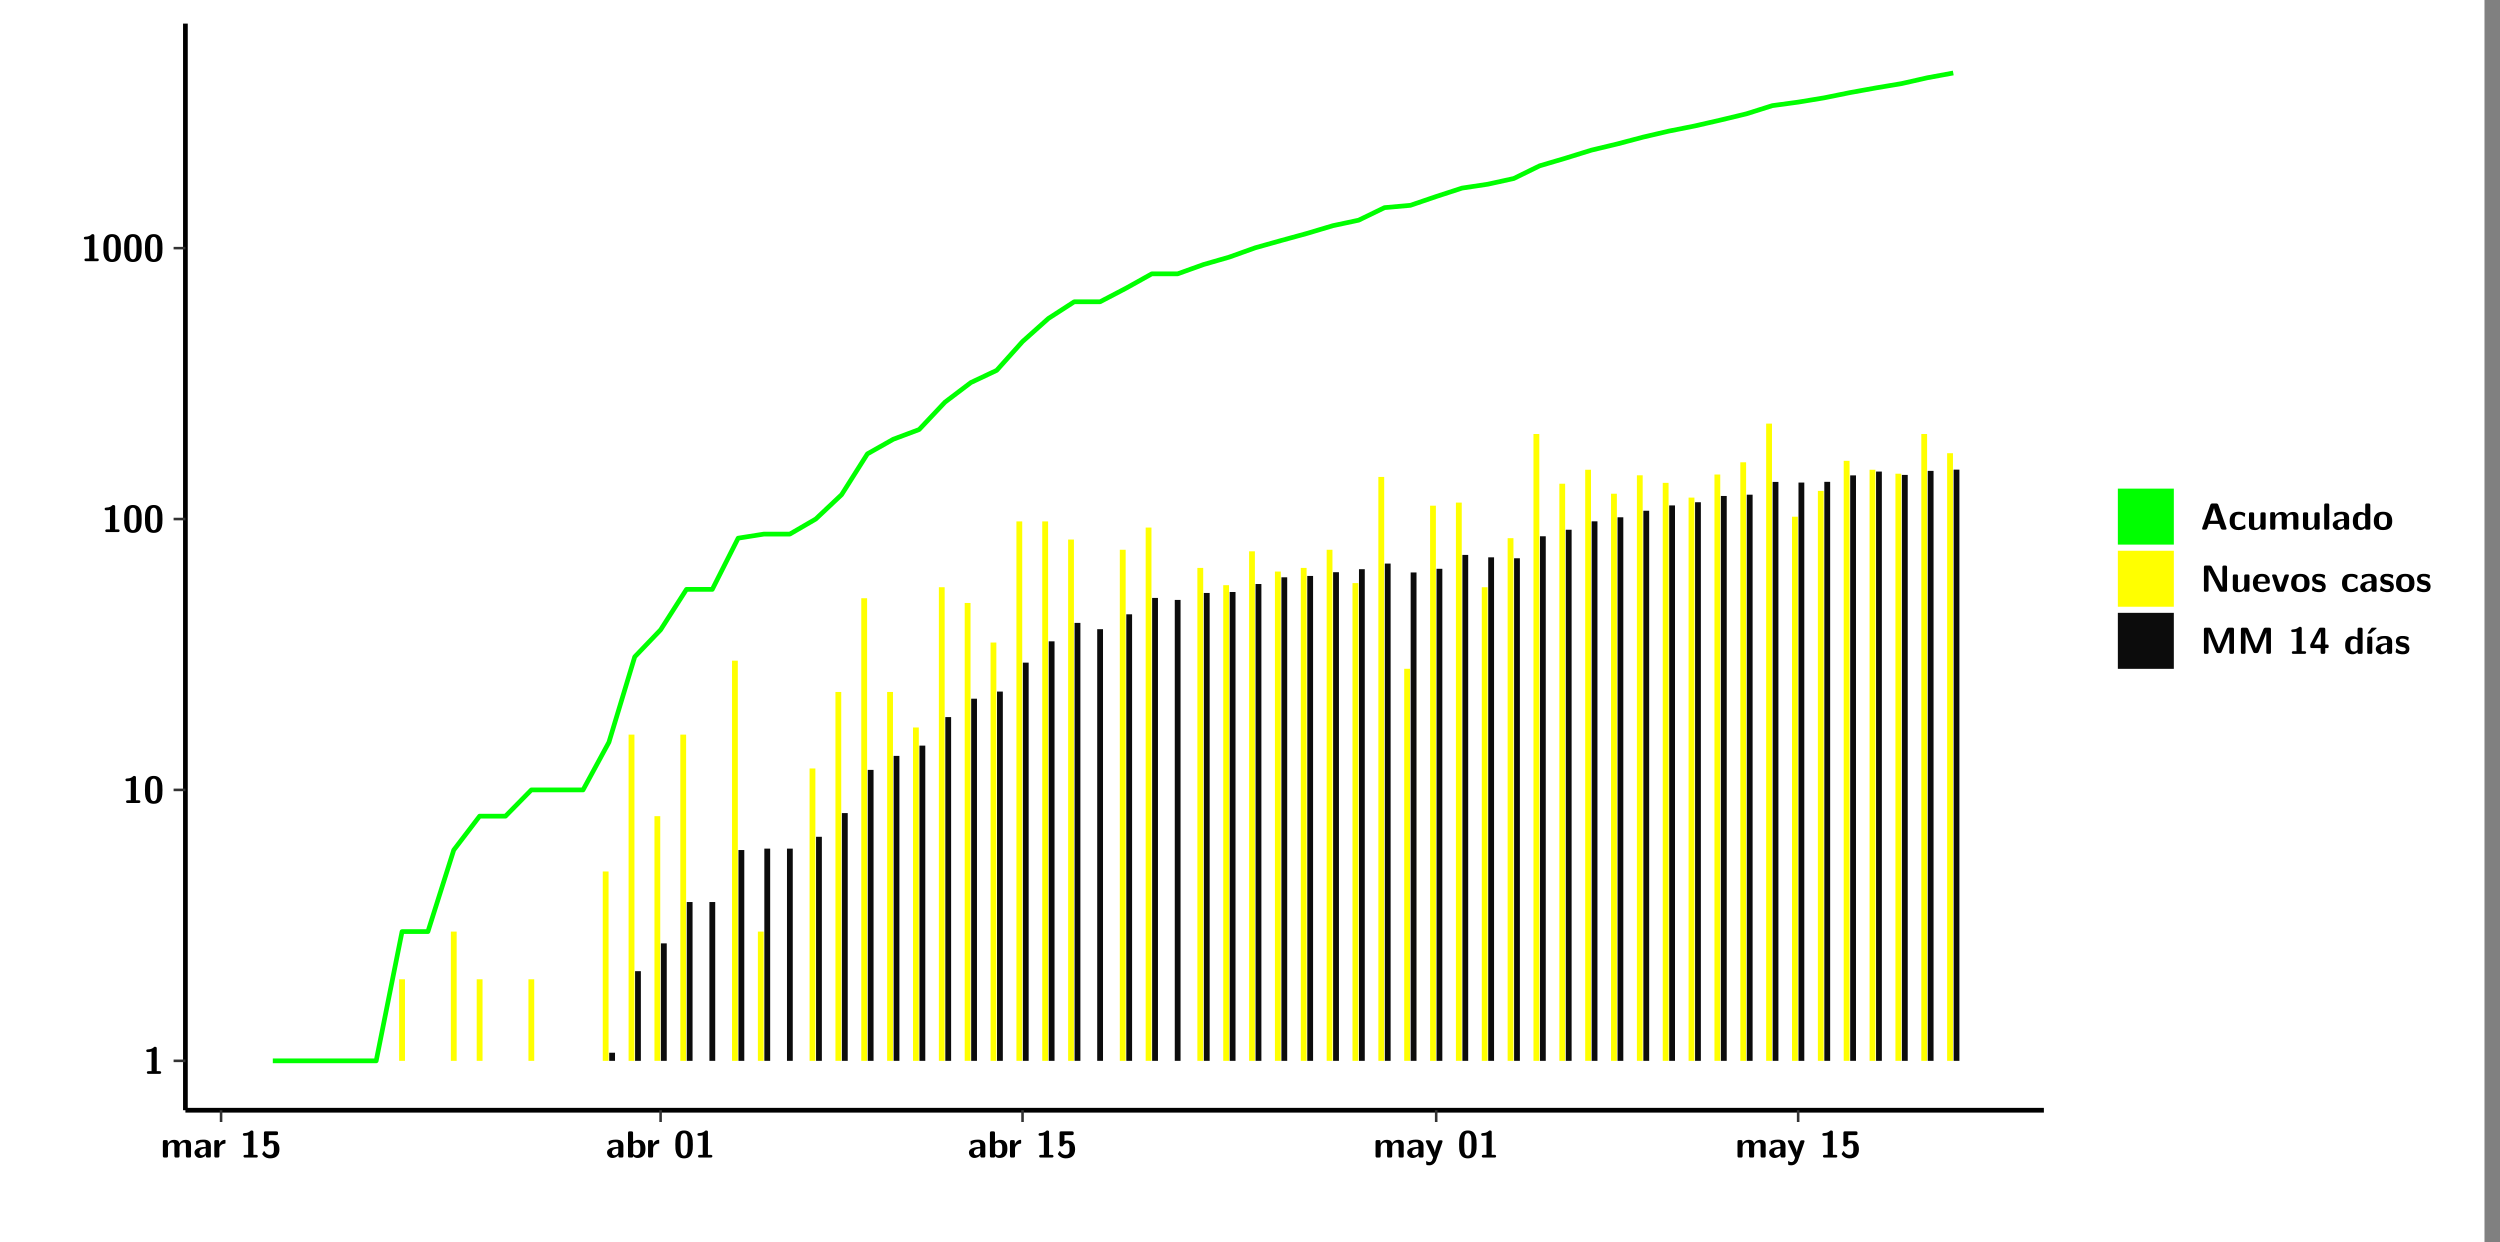 <?xml version="1.0" encoding="UTF-8"?>
<svg xmlns="http://www.w3.org/2000/svg" xmlns:xlink="http://www.w3.org/1999/xlink" width="579.653pt" height="288pt" viewBox="0 0 579.653 288" version="1.1">
<rect x="0" y="0" width="579.653" height="288" fill="#808080" stroke="none"/>
<defs>
<g>
<symbol overflow="visible" id="glyph0-0">
<path style="stroke:none;" d=""/>
</symbol>
<symbol overflow="visible" id="glyph0-1">
<path style="stroke:none;" d="M 3.109 -5.859 C 3.109 -6.016 3.109 -6.281 2.719 -6.281 C 2.547 -6.281 2.516 -6.266 2.406 -6.156 C 2.25 -6.016 1.922 -5.688 1.047 -5.672 C 0.891 -5.672 0.672 -5.609 0.672 -5.359 C 0.672 -5.047 0.969 -5.047 1.094 -5.047 C 1.344 -5.047 1.656 -5.078 1.906 -5.156 L 1.906 -0.625 L 1.234 -0.625 C 1.109 -0.625 0.812 -0.625 0.812 -0.312 C 0.812 0 1.109 0 1.234 0 L 3.719 0 C 3.828 0 4.141 0 4.141 -0.312 C 4.141 -0.625 3.828 -0.625 3.719 -0.625 L 3.109 -0.625 Z M 3.109 -5.859 "/>
</symbol>
<symbol overflow="visible" id="glyph0-2">
<path style="stroke:none;" d="M 4.438 -3 C 4.438 -4.203 4.438 -6.281 2.406 -6.281 C 0.375 -6.281 0.375 -4.219 0.375 -3 C 0.375 -1.812 0.375 0.188 2.406 0.188 C 4.438 0.188 4.438 -1.781 4.438 -3 Z M 2.406 -0.438 C 1.75 -0.438 1.656 -1.25 1.625 -1.484 C 1.562 -1.953 1.562 -2.766 1.562 -3.125 C 1.562 -3.641 1.562 -4.203 1.625 -4.641 C 1.641 -4.875 1.734 -5.641 2.406 -5.641 C 3.047 -5.641 3.156 -4.906 3.188 -4.734 C 3.25 -4.281 3.25 -3.594 3.25 -3.125 C 3.25 -2.625 3.25 -1.953 3.188 -1.469 C 3.156 -1.234 3.062 -0.438 2.406 -0.438 Z M 2.406 -0.438 "/>
</symbol>
<symbol overflow="visible" id="glyph0-3">
<path style="stroke:none;" d="M 7.062 -2.844 C 7.062 -3.75 6.672 -4.109 5.781 -4.109 C 5.156 -4.109 4.688 -3.828 4.359 -3.25 C 4.219 -4.078 3.484 -4.109 3.109 -4.109 C 2.938 -4.109 2.578 -4.109 2.188 -3.828 C 1.906 -3.625 1.734 -3.344 1.672 -3.203 L 1.672 -3.641 C 1.672 -3.922 1.609 -4.062 1.25 -4.062 L 0.953 -4.062 C 0.625 -4.062 0.531 -3.969 0.531 -3.641 L 0.531 -0.422 C 0.531 -0.109 0.625 0 0.953 0 L 1.297 0 C 1.625 0 1.719 -0.109 1.719 -0.422 L 1.719 -2.359 C 1.719 -3.141 2.25 -3.484 2.688 -3.484 C 3.109 -3.484 3.203 -3.297 3.203 -2.828 L 3.203 -0.422 C 3.203 -0.109 3.297 0 3.625 0 L 3.969 0 C 4.297 0 4.391 -0.109 4.391 -0.422 L 4.391 -2.359 C 4.391 -3.141 4.922 -3.484 5.359 -3.484 C 5.781 -3.484 5.875 -3.297 5.875 -2.828 L 5.875 -0.422 C 5.875 -0.109 5.969 0 6.297 0 L 6.641 0 C 6.984 0 7.062 -0.109 7.062 -0.422 Z M 7.062 -2.844 "/>
</symbol>
<symbol overflow="visible" id="glyph0-4">
<path style="stroke:none;" d="M 4.062 -2.766 C 4.062 -4.156 2.734 -4.156 2.297 -4.156 C 1.891 -4.156 1.453 -4.125 0.859 -3.891 C 0.672 -3.797 0.625 -3.781 0.625 -3.688 C 0.625 -3.625 0.688 -3.109 0.688 -3.047 C 0.703 -2.984 0.75 -2.938 0.812 -2.938 C 0.844 -2.938 0.875 -2.969 0.906 -3 C 1.281 -3.391 1.719 -3.578 2.266 -3.578 C 2.734 -3.578 2.875 -3.297 2.875 -2.781 L 2.875 -2.469 C 2.562 -2.469 0.266 -2.453 0.266 -1.172 C 0.266 -0.547 0.766 0.094 1.531 0.094 C 1.828 0.094 2.484 0.016 2.906 -0.594 L 2.906 -0.422 C 2.906 -0.141 2.969 0 3.328 0 L 3.641 0 C 3.984 0 4.062 -0.109 4.062 -0.422 Z M 2.875 -1.344 C 2.875 -0.531 2.047 -0.531 2.016 -0.531 C 1.641 -0.531 1.406 -0.844 1.406 -1.188 C 1.406 -2.047 2.625 -2.109 2.875 -2.109 Z M 2.875 -1.344 "/>
</symbol>
<symbol overflow="visible" id="glyph0-5">
<path style="stroke:none;" d="M 1.703 -2.016 C 1.703 -2.844 2.391 -3.188 2.938 -3.219 C 3.109 -3.234 3.125 -3.234 3.125 -3.469 L 3.125 -3.875 C 3.125 -4.047 3.125 -4.109 2.969 -4.109 C 2.719 -4.109 2.078 -4.031 1.672 -3.078 L 1.656 -3.078 L 1.656 -3.641 C 1.656 -3.922 1.594 -4.062 1.234 -4.062 L 0.953 -4.062 C 0.641 -4.062 0.531 -3.969 0.531 -3.641 L 0.531 -0.422 C 0.531 -0.109 0.625 0 0.953 0 L 1.281 0 C 1.609 0 1.703 -0.109 1.703 -0.422 Z M 1.703 -2.016 "/>
</symbol>
<symbol overflow="visible" id="glyph0-6">
<path style="stroke:none;" d="M 1.859 -5.203 L 3.578 -5.203 C 4 -5.203 4 -5.406 4 -5.641 C 4 -5.875 4 -6.078 3.578 -6.078 L 1.141 -6.078 C 0.875 -6.078 0.734 -6.031 0.734 -5.688 L 0.734 -3 C 0.734 -2.609 0.922 -2.594 1.172 -2.594 C 1.391 -2.594 1.469 -2.594 1.594 -2.812 C 1.812 -3.141 2.109 -3.328 2.469 -3.328 C 3.047 -3.328 3.047 -2.656 3.047 -1.969 C 3.047 -1.297 3.047 -0.625 2.125 -0.625 C 1.844 -0.625 1.25 -0.703 0.906 -1.406 C 0.875 -1.453 0.844 -1.5 0.781 -1.5 C 0.719 -1.5 0.703 -1.469 0.656 -1.391 C 0.531 -1.188 0.328 -0.891 0.328 -0.828 C 0.328 -0.75 0.891 0.188 2.141 0.188 C 3.562 0.188 4.328 -0.516 4.328 -1.938 C 4.328 -3.094 3.844 -3.953 2.5 -3.953 C 2.281 -3.953 2.078 -3.922 1.859 -3.844 Z M 1.859 -5.203 "/>
</symbol>
<symbol overflow="visible" id="glyph0-7">
<path style="stroke:none;" d="M 1.703 -5.656 C 1.703 -5.938 1.641 -6.078 1.281 -6.078 L 0.953 -6.078 C 0.641 -6.078 0.531 -5.984 0.531 -5.656 L 0.531 -0.422 C 0.531 -0.109 0.625 0 0.953 0 L 1.312 0 C 1.453 0 1.719 0 1.734 -0.344 C 2.125 0.094 2.578 0.094 2.719 0.094 C 4.578 0.094 4.578 -1.594 4.578 -2.031 C 4.578 -2.453 4.578 -4.109 2.938 -4.109 C 2.219 -4.109 1.781 -3.703 1.703 -3.625 Z M 1.734 -3.172 C 1.844 -3.281 2.109 -3.484 2.5 -3.484 C 3.391 -3.484 3.391 -2.672 3.391 -2.016 C 3.391 -1.375 3.391 -0.531 2.406 -0.531 C 2.047 -0.531 1.828 -0.75 1.734 -0.875 Z M 1.734 -3.172 "/>
</symbol>
<symbol overflow="visible" id="glyph0-8">
<path style="stroke:none;" d="M 4.109 -3.609 C 4.141 -3.719 4.141 -3.734 4.141 -3.781 C 4.141 -4.016 3.906 -4.016 3.797 -4.016 L 3.609 -4.016 C 3.469 -4.016 3.266 -4.016 3.141 -3.812 C 3.109 -3.766 2.406 -1.828 2.359 -1.25 L 2.344 -1.25 C 2.312 -1.672 1.953 -2.484 1.562 -3.328 C 1.328 -3.891 1.266 -4.016 0.828 -4.016 L 0.594 -4.016 C 0.469 -4.016 0.25 -4.016 0.25 -3.781 C 0.25 -3.75 0.281 -3.688 0.297 -3.641 L 1.953 0 C 1.891 0.188 1.859 0.281 1.828 0.375 C 1.734 0.656 1.578 1.047 1.109 1.047 C 0.812 1.047 0.609 0.922 0.516 0.875 C 0.469 0.844 0.453 0.828 0.422 0.828 C 0.391 0.828 0.312 0.859 0.312 0.969 C 0.312 1.031 0.375 1.641 0.391 1.672 C 0.469 1.781 0.953 1.797 1.094 1.797 C 2.172 1.797 2.609 0.766 2.672 0.547 Z M 4.109 -3.609 "/>
</symbol>
<symbol overflow="visible" id="glyph0-9">
<path style="stroke:none;" d="M 4.156 -5.703 C 4.031 -6.078 3.766 -6.078 3.594 -6.078 L 2.828 -6.078 C 2.641 -6.078 2.391 -6.078 2.266 -5.703 L 0.406 -0.406 C 0.375 -0.297 0.375 -0.281 0.375 -0.234 C 0.375 0 0.594 0 0.703 0 L 1.031 0 C 1.188 0 1.453 0 1.578 -0.344 L 1.922 -1.328 L 4.344 -1.328 L 4.641 -0.484 C 4.75 -0.172 4.812 0 5.234 0 L 5.703 0 C 5.828 0 6.047 0 6.047 -0.234 C 6.047 -0.281 6.047 -0.297 6 -0.406 Z M 2.812 -3.938 C 2.938 -4.328 3.062 -4.656 3.125 -4.969 L 3.141 -4.969 C 3.188 -4.766 3.188 -4.75 3.25 -4.547 L 4.078 -2.078 L 2.188 -2.078 Z M 2.812 -3.938 "/>
</symbol>
<symbol overflow="visible" id="glyph0-10">
<path style="stroke:none;" d="M 4 -0.438 C 4 -0.531 3.969 -0.938 3.953 -1.047 C 3.953 -1.078 3.938 -1.172 3.844 -1.172 C 3.812 -1.172 3.797 -1.172 3.703 -1.078 C 3.562 -0.953 3.141 -0.594 2.422 -0.594 C 1.516 -0.594 1.516 -1.469 1.516 -2.031 C 1.516 -2.75 1.562 -3.484 2.453 -3.484 C 3.031 -3.484 3.266 -3.344 3.578 -3.078 C 3.688 -2.984 3.703 -2.984 3.734 -2.984 C 3.828 -2.984 3.844 -3.062 3.844 -3.094 C 3.859 -3.172 3.953 -3.656 3.953 -3.703 C 3.953 -3.781 3.891 -3.812 3.75 -3.891 C 3.328 -4.078 3.062 -4.156 2.453 -4.156 C 1.141 -4.156 0.328 -3.547 0.328 -2.016 C 0.328 -0.562 1.078 0.094 2.406 0.094 C 2.641 0.094 3.172 0.094 3.75 -0.203 C 4 -0.344 4 -0.344 4 -0.438 Z M 4 -0.438 "/>
</symbol>
<symbol overflow="visible" id="glyph0-11">
<path style="stroke:none;" d="M 4.391 -3.594 C 4.391 -3.875 4.328 -4.016 3.969 -4.016 L 3.609 -4.016 C 3.281 -4.016 3.188 -3.906 3.188 -3.594 L 3.188 -1.516 C 3.188 -0.938 2.891 -0.438 2.266 -0.438 C 1.766 -0.438 1.719 -0.562 1.719 -1.031 L 1.719 -3.594 C 1.719 -3.875 1.656 -4.016 1.297 -4.016 L 0.953 -4.016 C 0.625 -4.016 0.531 -3.922 0.531 -3.594 L 0.531 -1.109 C 0.531 -0.172 1.031 0.094 1.953 0.094 C 2.188 0.094 2.812 0.094 3.219 -0.656 L 3.219 -0.422 C 3.219 -0.141 3.281 0 3.641 0 L 3.969 0 C 4.297 0 4.391 -0.109 4.391 -0.422 Z M 4.391 -3.594 "/>
</symbol>
<symbol overflow="visible" id="glyph0-12">
<path style="stroke:none;" d="M 1.703 -5.656 C 1.703 -5.938 1.641 -6.078 1.281 -6.078 L 0.953 -6.078 C 0.641 -6.078 0.531 -5.984 0.531 -5.656 L 0.531 -0.422 C 0.531 -0.109 0.625 0 0.953 0 L 1.281 0 C 1.609 0 1.703 -0.109 1.703 -0.422 Z M 1.703 -5.656 "/>
</symbol>
<symbol overflow="visible" id="glyph0-13">
<path style="stroke:none;" d="M 4.375 -5.656 C 4.375 -5.938 4.312 -6.078 3.953 -6.078 L 3.625 -6.078 C 3.297 -6.078 3.203 -5.969 3.203 -5.656 L 3.203 -3.672 C 2.812 -4.047 2.375 -4.109 2.109 -4.109 C 0.328 -4.109 0.328 -2.422 0.328 -2 C 0.328 -1.594 0.328 0.094 2.062 0.094 C 2.422 0.094 2.812 -0.016 3.188 -0.406 C 3.188 -0.094 3.297 0 3.609 0 L 3.953 0 C 4.281 0 4.375 -0.109 4.375 -0.422 Z M 3.188 -1.094 C 3.188 -0.953 3.188 -0.875 2.922 -0.688 C 2.703 -0.547 2.5 -0.531 2.406 -0.531 C 1.516 -0.531 1.516 -1.344 1.516 -2 C 1.516 -2.656 1.516 -3.484 2.5 -3.484 C 2.75 -3.484 2.984 -3.391 3.188 -3.203 Z M 3.188 -1.094 "/>
</symbol>
<symbol overflow="visible" id="glyph0-14">
<path style="stroke:none;" d="M 4.547 -1.969 C 4.547 -3.406 3.844 -4.156 2.406 -4.156 C 0.953 -4.156 0.266 -3.391 0.266 -1.969 C 0.266 -0.547 1.031 0.094 2.406 0.094 C 3.781 0.094 4.547 -0.531 4.547 -1.969 Z M 2.406 -0.594 C 1.469 -0.594 1.469 -1.375 1.469 -2.078 C 1.469 -2.75 1.469 -3.531 2.406 -3.531 C 3.344 -3.531 3.344 -2.766 3.344 -2.078 C 3.344 -1.391 3.344 -0.594 2.406 -0.594 Z M 2.406 -0.594 "/>
</symbol>
<symbol overflow="visible" id="glyph0-15">
<path style="stroke:none;" d="M 2.656 -5.734 C 2.469 -6.078 2.203 -6.078 2.031 -6.078 L 1.219 -6.078 C 0.906 -6.078 0.797 -5.984 0.797 -5.656 L 0.797 -0.422 C 0.797 -0.109 0.891 0 1.219 0 L 1.453 0 C 1.781 0 1.875 -0.109 1.875 -0.422 L 1.875 -5.016 L 1.891 -5.016 L 4.297 -0.344 C 4.484 0 4.75 0 4.922 0 L 5.734 0 C 6.062 0 6.156 -0.109 6.156 -0.422 L 6.156 -5.656 C 6.156 -5.938 6.094 -6.078 5.734 -6.078 L 5.5 -6.078 C 5.156 -6.078 5.078 -5.969 5.078 -5.656 L 5.078 -1.062 L 5.062 -1.062 Z M 2.656 -5.734 "/>
</symbol>
<symbol overflow="visible" id="glyph0-16">
<path style="stroke:none;" d="M 3.781 -1.875 C 3.984 -1.875 4.203 -1.891 4.203 -2.281 C 4.203 -3.406 3.672 -4.156 2.359 -4.156 C 0.969 -4.156 0.266 -3.375 0.266 -2.047 C 0.266 -0.609 1.109 0.094 2.484 0.094 C 2.812 0.094 3.312 0.047 3.891 -0.234 C 4.078 -0.328 4.141 -0.359 4.141 -0.469 C 4.141 -0.531 4.125 -0.781 4.109 -0.844 C 4.078 -1.125 4.062 -1.125 3.984 -1.125 C 3.953 -1.125 3.938 -1.125 3.844 -1.047 C 3.328 -0.594 2.797 -0.531 2.516 -0.531 C 1.531 -0.531 1.422 -1.312 1.391 -1.875 Z M 1.406 -2.344 C 1.422 -2.875 1.609 -3.531 2.359 -3.531 C 3.062 -3.531 3.203 -3.031 3.219 -2.344 Z M 1.406 -2.344 "/>
</symbol>
<symbol overflow="visible" id="glyph0-17">
<path style="stroke:none;" d="M 4.109 -3.609 C 4.141 -3.719 4.141 -3.75 4.141 -3.766 C 4.141 -4.016 3.922 -4.016 3.797 -4.016 L 3.609 -4.016 C 3.25 -4.016 3.141 -3.891 3.062 -3.641 L 2.203 -0.984 L 1.328 -3.641 C 1.266 -3.828 1.203 -4.016 0.781 -4.016 L 0.578 -4.016 C 0.453 -4.016 0.234 -4.016 0.234 -3.766 C 0.234 -3.75 0.234 -3.719 0.266 -3.609 L 1.312 -0.375 C 1.438 0 1.703 0 1.859 0 L 2.5 0 C 2.672 0 2.938 0 3.062 -0.375 Z M 4.109 -3.609 "/>
</symbol>
<symbol overflow="visible" id="glyph0-18">
<path style="stroke:none;" d="M 3.469 -1.234 C 3.469 -1.734 3.203 -2.031 3.047 -2.172 C 2.703 -2.484 2.391 -2.547 2.031 -2.609 C 1.547 -2.703 1.188 -2.766 1.188 -3.109 C 1.188 -3.469 1.484 -3.547 1.828 -3.547 C 2.406 -3.547 2.719 -3.328 2.953 -3.125 C 3.047 -3.047 3.062 -3.047 3.094 -3.047 C 3.188 -3.047 3.203 -3.125 3.203 -3.156 C 3.219 -3.219 3.312 -3.719 3.312 -3.766 C 3.312 -3.906 2.844 -4.031 2.75 -4.062 C 2.406 -4.156 2.125 -4.156 1.891 -4.156 C 1.5 -4.156 0.328 -4.156 0.328 -2.906 C 0.328 -2.484 0.516 -2.219 0.75 -2 C 1.062 -1.734 1.406 -1.672 1.906 -1.562 C 2.156 -1.531 2.609 -1.453 2.609 -1.062 C 2.609 -0.656 2.266 -0.594 1.922 -0.594 C 1.531 -0.594 1.047 -0.703 0.625 -1.188 C 0.594 -1.234 0.562 -1.266 0.516 -1.266 C 0.422 -1.266 0.406 -1.188 0.391 -1.125 C 0.375 -1.016 0.266 -0.516 0.266 -0.422 C 0.266 -0.266 0.922 -0.062 0.922 -0.047 C 1.406 0.094 1.766 0.094 1.922 0.094 C 2.359 0.094 3.469 0.062 3.469 -1.234 Z M 3.469 -1.234 "/>
</symbol>
<symbol overflow="visible" id="glyph0-19">
<path style="stroke:none;" d="M 4.859 -2.859 C 4.688 -2.422 4.359 -1.609 4.281 -1.312 C 4.203 -1.625 3.844 -2.484 3.656 -2.953 L 2.531 -5.719 C 2.391 -6.078 2.109 -6.078 1.953 -6.078 L 1.219 -6.078 C 0.906 -6.078 0.797 -5.984 0.797 -5.656 L 0.797 -0.422 C 0.797 -0.109 0.891 0 1.219 0 L 1.453 0 C 1.781 0 1.875 -0.109 1.875 -0.422 L 1.875 -4.953 L 1.891 -4.953 C 1.984 -4.562 2.375 -3.578 2.578 -3.062 L 3.609 -0.562 C 3.766 -0.188 3.969 -0.188 4.266 -0.188 C 4.562 -0.188 4.781 -0.188 4.938 -0.562 L 6.062 -3.328 C 6.141 -3.531 6.625 -4.719 6.672 -4.953 L 6.688 -4.953 L 6.688 -0.422 C 6.688 -0.141 6.75 0 7.109 0 L 7.344 0 C 7.672 0 7.766 -0.109 7.766 -0.422 L 7.766 -5.656 C 7.766 -5.938 7.703 -6.078 7.344 -6.078 L 6.609 -6.078 C 6.391 -6.078 6.172 -6.062 6.016 -5.703 Z M 4.859 -2.859 "/>
</symbol>
<symbol overflow="visible" id="glyph0-20">
<path style="stroke:none;" d="M 0.344 -2.297 C 0.266 -2.172 0.266 -2.141 0.266 -1.984 L 0.266 -1.766 C 0.266 -1.484 0.328 -1.344 0.688 -1.344 L 2.672 -1.344 L 2.672 -0.422 C 2.672 -0.141 2.719 0 3.078 0 L 3.328 0 C 3.656 0 3.75 -0.109 3.75 -0.422 L 3.75 -1.344 L 4.125 -1.344 C 4.391 -1.344 4.547 -1.406 4.547 -1.75 C 4.547 -2.078 4.422 -2.172 4.125 -2.172 L 3.75 -2.172 L 3.75 -5.656 C 3.75 -5.984 3.656 -6.078 3.328 -6.078 L 2.688 -6.078 C 2.531 -6.078 2.391 -6.078 2.281 -5.875 Z M 1.188 -2.172 C 2.578 -4.75 2.672 -5.016 2.703 -5.156 L 2.719 -5.156 L 2.719 -2.172 Z M 1.188 -2.172 "/>
</symbol>
<symbol overflow="visible" id="glyph0-21">
<path style="stroke:none;" d="M 3.906 -5.844 C 3.953 -5.875 4 -5.922 4 -5.969 C 4 -6.078 3.906 -6.078 3.766 -6.078 L 3.047 -6.078 C 2.875 -6.078 2.859 -6.078 2.781 -5.984 L 2.031 -4.953 C 1.953 -4.859 1.953 -4.844 1.953 -4.828 C 1.953 -4.703 2.047 -4.703 2.188 -4.703 L 2.516 -4.703 Z M 3.906 -5.844 "/>
</symbol>
<symbol overflow="visible" id="glyph0-22">
<path style="stroke:none;" d="M 1.703 -3.594 C 1.703 -3.875 1.641 -4.016 1.281 -4.016 L 0.953 -4.016 C 0.641 -4.016 0.531 -3.922 0.531 -3.594 L 0.531 -0.422 C 0.531 -0.109 0.625 0 0.953 0 L 1.281 0 C 1.609 0 1.703 -0.109 1.703 -0.422 Z M 1.703 -3.594 "/>
</symbol>
</g>
<clipPath id="clip1">
  <path d="M 0 0 L 576.008 0 L 576.008 288 L 0 288 Z M 0 0 "/>
</clipPath>
<clipPath id="clip2">
  <path d="M 42.988 5.477 L 473.898 5.477 L 473.898 257.414 L 42.988 257.414 Z M 42.988 5.477 "/>
</clipPath>
</defs>
<g id="surface1">
<g clip-path="url(#clip1)" clip-rule="nonzero">
<path style="fill-rule:nonzero;fill:rgb(100%,100%,100%);fill-opacity:1;stroke-width:0.598;stroke-linecap:round;stroke-linejoin:round;stroke:rgb(100%,100%,100%);stroke-opacity:1;stroke-miterlimit:10;" d="M 0 0 L 0 288.004 L 576.008 288.004 L 576.008 0 Z M 0 0 " transform="matrix(1,0,0,-1,0,288)"/>
</g>
<g clip-path="url(#clip2)" clip-rule="nonzero">
<path style=" stroke:none;fill-rule:nonzero;fill:rgb(100%,100%,100%);fill-opacity:1;" d="M 42.988 257.414 L 42.988 5.477 L 473.898 5.477 L 473.898 257.414 Z M 42.988 257.414 "/>
</g>
<path style=" stroke:none;fill-rule:nonzero;fill:rgb(100%,100%,0%);fill-opacity:1;" d="M 92.543 245.969 L 92.543 227.059 L 93.898 227.059 L 93.898 245.969 Z M 92.543 245.969 "/>
<path style=" stroke:none;fill-rule:nonzero;fill:rgb(100%,100%,0%);fill-opacity:1;" d="M 104.539 245.969 L 104.539 216 L 105.883 216 L 105.883 245.969 Z M 104.539 245.969 "/>
<path style=" stroke:none;fill-rule:nonzero;fill:rgb(100%,100%,0%);fill-opacity:1;" d="M 110.527 245.969 L 110.527 227.059 L 111.883 227.059 L 111.883 245.969 Z M 110.527 245.969 "/>
<path style=" stroke:none;fill-rule:nonzero;fill:rgb(100%,100%,0%);fill-opacity:1;" d="M 122.523 245.969 L 122.523 227.059 L 123.867 227.059 L 123.867 245.969 Z M 122.523 245.969 "/>
<path style=" stroke:none;fill-rule:nonzero;fill:rgb(100%,100%,0%);fill-opacity:1;" d="M 139.758 245.969 L 139.758 202.062 L 141.102 202.062 L 141.102 245.969 Z M 139.758 245.969 "/>
<path style=" stroke:none;fill-rule:nonzero;fill:rgb(4.999%,4.999%,4.999%);fill-opacity:1;" d="M 141.254 245.969 L 141.254 244.086 L 142.598 244.086 L 142.598 245.969 Z M 141.254 245.969 "/>
<path style=" stroke:none;fill-rule:nonzero;fill:rgb(100%,100%,0%);fill-opacity:1;" d="M 145.746 245.969 L 145.746 170.328 L 147.102 170.328 L 147.102 245.969 Z M 145.746 245.969 "/>
<path style=" stroke:none;fill-rule:nonzero;fill:rgb(4.999%,4.999%,4.999%);fill-opacity:1;" d="M 147.25 245.969 L 147.25 225.176 L 148.594 225.176 L 148.594 245.969 Z M 147.25 245.969 "/>
<path style=" stroke:none;fill-rule:nonzero;fill:rgb(100%,100%,0%);fill-opacity:1;" d="M 151.742 245.969 L 151.742 189.238 L 153.086 189.238 L 153.086 245.969 Z M 151.742 245.969 "/>
<path style=" stroke:none;fill-rule:nonzero;fill:rgb(4.999%,4.999%,4.999%);fill-opacity:1;" d="M 153.238 245.969 L 153.238 218.73 L 154.594 218.73 L 154.594 245.969 Z M 153.238 245.969 "/>
<path style=" stroke:none;fill-rule:nonzero;fill:rgb(100%,100%,0%);fill-opacity:1;" d="M 157.742 245.969 L 157.742 170.328 L 159.086 170.328 L 159.086 245.969 Z M 157.742 245.969 "/>
<path style=" stroke:none;fill-rule:nonzero;fill:rgb(4.999%,4.999%,4.999%);fill-opacity:1;" d="M 159.234 245.969 L 159.234 209.145 L 160.578 209.145 L 160.578 245.969 Z M 159.234 245.969 "/>
<path style=" stroke:none;fill-rule:nonzero;fill:rgb(4.999%,4.999%,4.999%);fill-opacity:1;" d="M 164.484 245.969 L 164.484 209.145 L 165.832 209.145 L 165.832 245.969 Z M 164.484 245.969 "/>
<path style=" stroke:none;fill-rule:nonzero;fill:rgb(100%,100%,0%);fill-opacity:1;" d="M 169.727 245.969 L 169.727 153.184 L 171.07 153.184 L 171.07 245.969 Z M 169.727 245.969 "/>
<path style=" stroke:none;fill-rule:nonzero;fill:rgb(4.999%,4.999%,4.999%);fill-opacity:1;" d="M 171.219 245.969 L 171.219 197.09 L 172.574 197.09 L 172.574 245.969 Z M 171.219 245.969 "/>
<path style=" stroke:none;fill-rule:nonzero;fill:rgb(100%,100%,0%);fill-opacity:1;" d="M 175.723 245.969 L 175.723 216 L 177.066 216 L 177.066 245.969 Z M 175.723 245.969 "/>
<path style=" stroke:none;fill-rule:nonzero;fill:rgb(4.999%,4.999%,4.999%);fill-opacity:1;" d="M 177.219 245.969 L 177.219 196.762 L 178.574 196.762 L 178.574 245.969 Z M 177.219 245.969 "/>
<path style=" stroke:none;fill-rule:nonzero;fill:rgb(4.999%,4.999%,4.999%);fill-opacity:1;" d="M 182.469 245.969 L 182.469 196.762 L 183.812 196.762 L 183.812 245.969 Z M 182.469 245.969 "/>
<path style=" stroke:none;fill-rule:nonzero;fill:rgb(100%,100%,0%);fill-opacity:1;" d="M 187.707 245.969 L 187.707 178.18 L 189.055 178.18 L 189.055 245.969 Z M 187.707 245.969 "/>
<path style=" stroke:none;fill-rule:nonzero;fill:rgb(4.999%,4.999%,4.999%);fill-opacity:1;" d="M 189.211 245.969 L 189.211 194.02 L 190.559 194.02 L 190.559 245.969 Z M 189.211 245.969 "/>
<path style=" stroke:none;fill-rule:nonzero;fill:rgb(100%,100%,0%);fill-opacity:1;" d="M 193.707 245.969 L 193.707 160.438 L 195.051 160.438 L 195.051 245.969 Z M 193.707 245.969 "/>
<path style=" stroke:none;fill-rule:nonzero;fill:rgb(4.999%,4.999%,4.999%);fill-opacity:1;" d="M 195.199 245.969 L 195.199 188.523 L 196.555 188.523 L 196.555 245.969 Z M 195.199 245.969 "/>
<path style=" stroke:none;fill-rule:nonzero;fill:rgb(100%,100%,0%);fill-opacity:1;" d="M 199.695 245.969 L 199.695 138.707 L 201.047 138.707 L 201.047 245.969 Z M 199.695 245.969 "/>
<path style=" stroke:none;fill-rule:nonzero;fill:rgb(4.999%,4.999%,4.999%);fill-opacity:1;" d="M 201.199 245.969 L 201.199 178.508 L 202.543 178.508 L 202.543 245.969 Z M 201.199 245.969 "/>
<path style=" stroke:none;fill-rule:nonzero;fill:rgb(100%,100%,0%);fill-opacity:1;" d="M 205.691 245.969 L 205.691 160.438 L 207.047 160.438 L 207.047 245.969 Z M 205.691 245.969 "/>
<path style=" stroke:none;fill-rule:nonzero;fill:rgb(4.999%,4.999%,4.999%);fill-opacity:1;" d="M 207.195 245.969 L 207.195 175.262 L 208.539 175.262 L 208.539 245.969 Z M 207.195 245.969 "/>
<path style=" stroke:none;fill-rule:nonzero;fill:rgb(100%,100%,0%);fill-opacity:1;" d="M 211.688 245.969 L 211.688 168.676 L 213.035 168.676 L 213.035 245.969 Z M 211.688 245.969 "/>
<path style=" stroke:none;fill-rule:nonzero;fill:rgb(4.999%,4.999%,4.999%);fill-opacity:1;" d="M 213.184 245.969 L 213.184 172.879 L 214.539 172.879 L 214.539 245.969 Z M 213.184 245.969 "/>
<path style=" stroke:none;fill-rule:nonzero;fill:rgb(100%,100%,0%);fill-opacity:1;" d="M 217.688 245.969 L 217.688 136.156 L 219.031 136.156 L 219.031 245.969 Z M 217.688 245.969 "/>
<path style=" stroke:none;fill-rule:nonzero;fill:rgb(4.999%,4.999%,4.999%);fill-opacity:1;" d="M 219.18 245.969 L 219.18 166.266 L 220.527 166.266 L 220.527 245.969 Z M 219.18 245.969 "/>
<path style=" stroke:none;fill-rule:nonzero;fill:rgb(100%,100%,0%);fill-opacity:1;" d="M 223.676 245.969 L 223.676 139.805 L 225.027 139.805 L 225.027 245.969 Z M 223.676 245.969 "/>
<path style=" stroke:none;fill-rule:nonzero;fill:rgb(4.999%,4.999%,4.999%);fill-opacity:1;" d="M 225.18 245.969 L 225.18 162 L 226.523 162 L 226.523 245.969 Z M 225.18 245.969 "/>
<path style=" stroke:none;fill-rule:nonzero;fill:rgb(100%,100%,0%);fill-opacity:1;" d="M 229.672 245.969 L 229.672 148.98 L 231.016 148.98 L 231.016 245.969 Z M 229.672 245.969 "/>
<path style=" stroke:none;fill-rule:nonzero;fill:rgb(4.999%,4.999%,4.999%);fill-opacity:1;" d="M 231.168 245.969 L 231.168 160.348 L 232.52 160.348 L 232.52 245.969 Z M 231.168 245.969 "/>
<path style=" stroke:none;fill-rule:nonzero;fill:rgb(100%,100%,0%);fill-opacity:1;" d="M 235.668 245.969 L 235.668 120.895 L 237.016 120.895 L 237.016 245.969 Z M 235.668 245.969 "/>
<path style=" stroke:none;fill-rule:nonzero;fill:rgb(4.999%,4.999%,4.999%);fill-opacity:1;" d="M 237.164 245.969 L 237.164 153.641 L 238.508 153.641 L 238.508 245.969 Z M 237.164 245.969 "/>
<path style=" stroke:none;fill-rule:nonzero;fill:rgb(100%,100%,0%);fill-opacity:1;" d="M 241.656 245.969 L 241.656 120.895 L 243.012 120.895 L 243.012 245.969 Z M 241.656 245.969 "/>
<path style=" stroke:none;fill-rule:nonzero;fill:rgb(4.999%,4.999%,4.999%);fill-opacity:1;" d="M 243.16 245.969 L 243.16 148.699 L 244.508 148.699 L 244.508 245.969 Z M 243.16 245.969 "/>
<path style=" stroke:none;fill-rule:nonzero;fill:rgb(100%,100%,0%);fill-opacity:1;" d="M 247.656 245.969 L 247.656 125.098 L 249 125.098 L 249 245.969 Z M 247.656 245.969 "/>
<path style=" stroke:none;fill-rule:nonzero;fill:rgb(4.999%,4.999%,4.999%);fill-opacity:1;" d="M 249.148 245.969 L 249.148 144.426 L 250.504 144.426 L 250.504 245.969 Z M 249.148 245.969 "/>
<path style=" stroke:none;fill-rule:nonzero;fill:rgb(4.999%,4.999%,4.999%);fill-opacity:1;" d="M 254.398 245.969 L 254.398 145.883 L 255.746 145.883 L 255.746 245.969 Z M 254.398 245.969 "/>
<path style=" stroke:none;fill-rule:nonzero;fill:rgb(100%,100%,0%);fill-opacity:1;" d="M 259.641 245.969 L 259.641 127.469 L 260.996 127.469 L 260.996 245.969 Z M 259.641 245.969 "/>
<path style=" stroke:none;fill-rule:nonzero;fill:rgb(4.999%,4.999%,4.999%);fill-opacity:1;" d="M 261.145 245.969 L 261.145 142.434 L 262.488 142.434 L 262.488 245.969 Z M 261.145 245.969 "/>
<path style=" stroke:none;fill-rule:nonzero;fill:rgb(100%,100%,0%);fill-opacity:1;" d="M 265.637 245.969 L 265.637 122.32 L 266.98 122.32 L 266.98 245.969 Z M 265.637 245.969 "/>
<path style=" stroke:none;fill-rule:nonzero;fill:rgb(4.999%,4.999%,4.999%);fill-opacity:1;" d="M 267.133 245.969 L 267.133 138.637 L 268.488 138.637 L 268.488 245.969 Z M 267.133 245.969 "/>
<path style=" stroke:none;fill-rule:nonzero;fill:rgb(4.999%,4.999%,4.999%);fill-opacity:1;" d="M 272.383 245.969 L 272.383 139.098 L 273.727 139.098 L 273.727 245.969 Z M 272.383 245.969 "/>
<path style=" stroke:none;fill-rule:nonzero;fill:rgb(100%,100%,0%);fill-opacity:1;" d="M 277.621 245.969 L 277.621 131.676 L 278.977 131.676 L 278.977 245.969 Z M 277.621 245.969 "/>
<path style=" stroke:none;fill-rule:nonzero;fill:rgb(4.999%,4.999%,4.999%);fill-opacity:1;" d="M 279.125 245.969 L 279.125 137.484 L 280.473 137.484 L 280.473 245.969 Z M 279.125 245.969 "/>
<path style=" stroke:none;fill-rule:nonzero;fill:rgb(100%,100%,0%);fill-opacity:1;" d="M 283.621 245.969 L 283.621 135.68 L 284.965 135.68 L 284.965 245.969 Z M 283.621 245.969 "/>
<path style=" stroke:none;fill-rule:nonzero;fill:rgb(4.999%,4.999%,4.999%);fill-opacity:1;" d="M 285.113 245.969 L 285.113 137.262 L 286.469 137.262 L 286.469 245.969 Z M 285.113 245.969 "/>
<path style=" stroke:none;fill-rule:nonzero;fill:rgb(100%,100%,0%);fill-opacity:1;" d="M 289.617 245.969 L 289.617 127.828 L 290.961 127.828 L 290.961 245.969 Z M 289.617 245.969 "/>
<path style=" stroke:none;fill-rule:nonzero;fill:rgb(4.999%,4.999%,4.999%);fill-opacity:1;" d="M 291.113 245.969 L 291.113 135.41 L 292.469 135.41 L 292.469 245.969 Z M 291.113 245.969 "/>
<path style=" stroke:none;fill-rule:nonzero;fill:rgb(100%,100%,0%);fill-opacity:1;" d="M 295.605 245.969 L 295.605 132.52 L 296.961 132.52 L 296.961 245.969 Z M 295.605 245.969 "/>
<path style=" stroke:none;fill-rule:nonzero;fill:rgb(4.999%,4.999%,4.999%);fill-opacity:1;" d="M 297.109 245.969 L 297.109 133.855 L 298.453 133.855 L 298.453 245.969 Z M 297.109 245.969 "/>
<path style=" stroke:none;fill-rule:nonzero;fill:rgb(100%,100%,0%);fill-opacity:1;" d="M 301.602 245.969 L 301.602 131.676 L 302.949 131.676 L 302.949 245.969 Z M 301.602 245.969 "/>
<path style=" stroke:none;fill-rule:nonzero;fill:rgb(4.999%,4.999%,4.999%);fill-opacity:1;" d="M 303.105 245.969 L 303.105 133.539 L 304.453 133.539 L 304.453 245.969 Z M 303.105 245.969 "/>
<path style=" stroke:none;fill-rule:nonzero;fill:rgb(100%,100%,0%);fill-opacity:1;" d="M 307.602 245.969 L 307.602 127.469 L 308.945 127.469 L 308.945 245.969 Z M 307.602 245.969 "/>
<path style=" stroke:none;fill-rule:nonzero;fill:rgb(4.999%,4.999%,4.999%);fill-opacity:1;" d="M 309.094 245.969 L 309.094 132.672 L 310.449 132.672 L 310.449 245.969 Z M 309.094 245.969 "/>
<path style=" stroke:none;fill-rule:nonzero;fill:rgb(100%,100%,0%);fill-opacity:1;" d="M 313.59 245.969 L 313.59 135.199 L 314.941 135.199 L 314.941 245.969 Z M 313.59 245.969 "/>
<path style=" stroke:none;fill-rule:nonzero;fill:rgb(4.999%,4.999%,4.999%);fill-opacity:1;" d="M 315.094 245.969 L 315.094 131.973 L 316.438 131.973 L 316.438 245.969 Z M 315.094 245.969 "/>
<path style=" stroke:none;fill-rule:nonzero;fill:rgb(100%,100%,0%);fill-opacity:1;" d="M 319.586 245.969 L 319.586 110.582 L 320.941 110.582 L 320.941 245.969 Z M 319.586 245.969 "/>
<path style=" stroke:none;fill-rule:nonzero;fill:rgb(4.999%,4.999%,4.999%);fill-opacity:1;" d="M 321.09 245.969 L 321.09 130.668 L 322.434 130.668 L 322.434 245.969 Z M 321.09 245.969 "/>
<path style=" stroke:none;fill-rule:nonzero;fill:rgb(100%,100%,0%);fill-opacity:1;" d="M 325.582 245.969 L 325.582 155.066 L 326.93 155.066 L 326.93 245.969 Z M 325.582 245.969 "/>
<path style=" stroke:none;fill-rule:nonzero;fill:rgb(4.999%,4.999%,4.999%);fill-opacity:1;" d="M 327.078 245.969 L 327.078 132.73 L 328.434 132.73 L 328.434 245.969 Z M 327.078 245.969 "/>
<path style=" stroke:none;fill-rule:nonzero;fill:rgb(100%,100%,0%);fill-opacity:1;" d="M 331.582 245.969 L 331.582 117.25 L 332.926 117.25 L 332.926 245.969 Z M 331.582 245.969 "/>
<path style=" stroke:none;fill-rule:nonzero;fill:rgb(4.999%,4.999%,4.999%);fill-opacity:1;" d="M 333.074 245.969 L 333.074 131.883 L 334.422 131.883 L 334.422 245.969 Z M 333.074 245.969 "/>
<path style=" stroke:none;fill-rule:nonzero;fill:rgb(100%,100%,0%);fill-opacity:1;" d="M 337.57 245.969 L 337.57 116.531 L 338.922 116.531 L 338.922 245.969 Z M 337.57 245.969 "/>
<path style=" stroke:none;fill-rule:nonzero;fill:rgb(4.999%,4.999%,4.999%);fill-opacity:1;" d="M 339.074 245.969 L 339.074 128.664 L 340.418 128.664 L 340.418 245.969 Z M 339.074 245.969 "/>
<path style=" stroke:none;fill-rule:nonzero;fill:rgb(100%,100%,0%);fill-opacity:1;" d="M 343.566 245.969 L 343.566 136.156 L 344.91 136.156 L 344.91 245.969 Z M 343.566 245.969 "/>
<path style=" stroke:none;fill-rule:nonzero;fill:rgb(4.999%,4.999%,4.999%);fill-opacity:1;" d="M 345.059 245.969 L 345.059 129.223 L 346.414 129.223 L 346.414 245.969 Z M 345.059 245.969 "/>
<path style=" stroke:none;fill-rule:nonzero;fill:rgb(100%,100%,0%);fill-opacity:1;" d="M 349.562 245.969 L 349.562 124.781 L 350.91 124.781 L 350.91 245.969 Z M 349.562 245.969 "/>
<path style=" stroke:none;fill-rule:nonzero;fill:rgb(4.999%,4.999%,4.999%);fill-opacity:1;" d="M 351.059 245.969 L 351.059 129.441 L 352.402 129.441 L 352.402 245.969 Z M 351.059 245.969 "/>
<path style=" stroke:none;fill-rule:nonzero;fill:rgb(100%,100%,0%);fill-opacity:1;" d="M 355.551 245.969 L 355.551 100.629 L 356.906 100.629 L 356.906 245.969 Z M 355.551 245.969 "/>
<path style=" stroke:none;fill-rule:nonzero;fill:rgb(4.999%,4.999%,4.999%);fill-opacity:1;" d="M 357.055 245.969 L 357.055 124.34 L 358.402 124.34 L 358.402 245.969 Z M 357.055 245.969 "/>
<path style=" stroke:none;fill-rule:nonzero;fill:rgb(100%,100%,0%);fill-opacity:1;" d="M 361.551 245.969 L 361.551 112.156 L 362.895 112.156 L 362.895 245.969 Z M 361.551 245.969 "/>
<path style=" stroke:none;fill-rule:nonzero;fill:rgb(4.999%,4.999%,4.999%);fill-opacity:1;" d="M 363.043 245.969 L 363.043 122.828 L 364.398 122.828 L 364.398 245.969 Z M 363.043 245.969 "/>
<path style=" stroke:none;fill-rule:nonzero;fill:rgb(100%,100%,0%);fill-opacity:1;" d="M 367.547 245.969 L 367.547 108.918 L 368.891 108.918 L 368.891 245.969 Z M 367.547 245.969 "/>
<path style=" stroke:none;fill-rule:nonzero;fill:rgb(4.999%,4.999%,4.999%);fill-opacity:1;" d="M 369.039 245.969 L 369.039 120.875 L 370.387 120.875 L 370.387 245.969 Z M 369.039 245.969 "/>
<path style=" stroke:none;fill-rule:nonzero;fill:rgb(100%,100%,0%);fill-opacity:1;" d="M 373.535 245.969 L 373.535 114.477 L 374.891 114.477 L 374.891 245.969 Z M 373.535 245.969 "/>
<path style=" stroke:none;fill-rule:nonzero;fill:rgb(4.999%,4.999%,4.999%);fill-opacity:1;" d="M 375.039 245.969 L 375.039 119.938 L 376.383 119.938 L 376.383 245.969 Z M 375.039 245.969 "/>
<path style=" stroke:none;fill-rule:nonzero;fill:rgb(100%,100%,0%);fill-opacity:1;" d="M 379.531 245.969 L 379.531 110.203 L 380.875 110.203 L 380.875 245.969 Z M 379.531 245.969 "/>
<path style=" stroke:none;fill-rule:nonzero;fill:rgb(4.999%,4.999%,4.999%);fill-opacity:1;" d="M 381.027 245.969 L 381.027 118.422 L 382.383 118.422 L 382.383 245.969 Z M 381.027 245.969 "/>
<path style=" stroke:none;fill-rule:nonzero;fill:rgb(100%,100%,0%);fill-opacity:1;" d="M 385.527 245.969 L 385.527 111.957 L 386.875 111.957 L 386.875 245.969 Z M 385.527 245.969 "/>
<path style=" stroke:none;fill-rule:nonzero;fill:rgb(4.999%,4.999%,4.999%);fill-opacity:1;" d="M 387.023 245.969 L 387.023 117.188 L 388.367 117.188 L 388.367 245.969 Z M 387.023 245.969 "/>
<path style=" stroke:none;fill-rule:nonzero;fill:rgb(100%,100%,0%);fill-opacity:1;" d="M 391.516 245.969 L 391.516 115.375 L 392.871 115.375 L 392.871 245.969 Z M 391.516 245.969 "/>
<path style=" stroke:none;fill-rule:nonzero;fill:rgb(4.999%,4.999%,4.999%);fill-opacity:1;" d="M 393.02 245.969 L 393.02 116.449 L 394.367 116.449 L 394.367 245.969 Z M 393.02 245.969 "/>
<path style=" stroke:none;fill-rule:nonzero;fill:rgb(100%,100%,0%);fill-opacity:1;" d="M 397.516 245.969 L 397.516 110.023 L 398.859 110.023 L 398.859 245.969 Z M 397.516 245.969 "/>
<path style=" stroke:none;fill-rule:nonzero;fill:rgb(4.999%,4.999%,4.999%);fill-opacity:1;" d="M 399.008 245.969 L 399.008 114.996 L 400.363 114.996 L 400.363 245.969 Z M 399.008 245.969 "/>
<path style=" stroke:none;fill-rule:nonzero;fill:rgb(100%,100%,0%);fill-opacity:1;" d="M 403.512 245.969 L 403.512 107.188 L 404.855 107.188 L 404.855 245.969 Z M 403.512 245.969 "/>
<path style=" stroke:none;fill-rule:nonzero;fill:rgb(4.999%,4.999%,4.999%);fill-opacity:1;" d="M 405.008 245.969 L 405.008 114.699 L 406.363 114.699 L 406.363 245.969 Z M 405.008 245.969 "/>
<path style=" stroke:none;fill-rule:nonzero;fill:rgb(100%,100%,0%);fill-opacity:1;" d="M 409.5 245.969 L 409.5 98.219 L 410.855 98.219 L 410.855 245.969 Z M 409.5 245.969 "/>
<path style=" stroke:none;fill-rule:nonzero;fill:rgb(4.999%,4.999%,4.999%);fill-opacity:1;" d="M 411.004 245.969 L 411.004 111.738 L 412.348 111.738 L 412.348 245.969 Z M 411.004 245.969 "/>
<path style=" stroke:none;fill-rule:nonzero;fill:rgb(100%,100%,0%);fill-opacity:1;" d="M 415.496 245.969 L 415.496 119.809 L 416.844 119.809 L 416.844 245.969 Z M 415.496 245.969 "/>
<path style=" stroke:none;fill-rule:nonzero;fill:rgb(4.999%,4.999%,4.999%);fill-opacity:1;" d="M 417 245.969 L 417 111.887 L 418.348 111.887 L 418.348 245.969 Z M 417 245.969 "/>
<path style=" stroke:none;fill-rule:nonzero;fill:rgb(100%,100%,0%);fill-opacity:1;" d="M 421.496 245.969 L 421.496 113.82 L 422.84 113.82 L 422.84 245.969 Z M 421.496 245.969 "/>
<path style=" stroke:none;fill-rule:nonzero;fill:rgb(4.999%,4.999%,4.999%);fill-opacity:1;" d="M 422.988 245.969 L 422.988 111.719 L 424.344 111.719 L 424.344 245.969 Z M 422.988 245.969 "/>
<path style=" stroke:none;fill-rule:nonzero;fill:rgb(100%,100%,0%);fill-opacity:1;" d="M 427.484 245.969 L 427.484 106.848 L 428.836 106.848 L 428.836 245.969 Z M 427.484 245.969 "/>
<path style=" stroke:none;fill-rule:nonzero;fill:rgb(4.999%,4.999%,4.999%);fill-opacity:1;" d="M 428.988 245.969 L 428.988 110.223 L 430.332 110.223 L 430.332 245.969 Z M 428.988 245.969 "/>
<path style=" stroke:none;fill-rule:nonzero;fill:rgb(100%,100%,0%);fill-opacity:1;" d="M 433.48 245.969 L 433.48 108.918 L 434.836 108.918 L 434.836 245.969 Z M 433.48 245.969 "/>
<path style=" stroke:none;fill-rule:nonzero;fill:rgb(4.999%,4.999%,4.999%);fill-opacity:1;" d="M 434.984 245.969 L 434.984 109.336 L 436.328 109.336 L 436.328 245.969 Z M 434.984 245.969 "/>
<path style=" stroke:none;fill-rule:nonzero;fill:rgb(100%,100%,0%);fill-opacity:1;" d="M 439.477 245.969 L 439.477 109.836 L 440.824 109.836 L 440.824 245.969 Z M 439.477 245.969 "/>
<path style=" stroke:none;fill-rule:nonzero;fill:rgb(4.999%,4.999%,4.999%);fill-opacity:1;" d="M 440.973 245.969 L 440.973 110.113 L 442.328 110.113 L 442.328 245.969 Z M 440.973 245.969 "/>
<path style=" stroke:none;fill-rule:nonzero;fill:rgb(100%,100%,0%);fill-opacity:1;" d="M 445.477 245.969 L 445.477 100.629 L 446.82 100.629 L 446.82 245.969 Z M 445.477 245.969 "/>
<path style=" stroke:none;fill-rule:nonzero;fill:rgb(4.999%,4.999%,4.999%);fill-opacity:1;" d="M 446.969 245.969 L 446.969 109.18 L 448.316 109.18 L 448.316 245.969 Z M 446.969 245.969 "/>
<path style=" stroke:none;fill-rule:nonzero;fill:rgb(100%,100%,0%);fill-opacity:1;" d="M 451.461 245.969 L 451.461 105.082 L 452.816 105.082 L 452.816 245.969 Z M 451.461 245.969 "/>
<path style=" stroke:none;fill-rule:nonzero;fill:rgb(4.999%,4.999%,4.999%);fill-opacity:1;" d="M 452.969 245.969 L 452.969 108.891 L 454.312 108.891 L 454.312 245.969 Z M 452.969 245.969 "/>
<path style="fill:none;stroke-width:1.096;stroke-linecap:butt;stroke-linejoin:round;stroke:rgb(0%,100%,0%);stroke-opacity:1;stroke-miterlimit:10;" d="M 63.254 42.031 L 87.223 42.031 L 93.223 72 L 99.219 72 L 105.207 90.91 L 111.203 98.762 L 117.203 98.762 L 123.191 104.848 L 135.184 104.848 L 141.184 115.906 L 147.172 135.711 L 153.168 141.969 L 159.164 151.344 L 165.152 151.344 L 171.148 163.219 L 177.148 164.168 L 183.137 164.168 L 189.133 167.652 L 195.129 173.301 L 201.117 182.766 L 207.117 186.156 L 213.113 188.406 L 219.102 194.754 L 225.098 199.297 L 231.098 202.133 L 237.086 208.809 L 243.082 214.16 L 249.078 218.035 L 255.078 218.035 L 261.062 221.164 L 267.062 224.512 L 273.059 224.512 L 279.047 226.664 L 285.043 228.395 L 291.043 230.547 L 297.031 232.23 L 303.027 233.875 L 309.023 235.668 L 315.012 236.945 L 321.012 239.855 L 327.008 240.391 L 332.996 242.434 L 338.992 244.387 L 344.992 245.293 L 350.977 246.609 L 356.977 249.547 L 362.973 251.32 L 368.973 253.184 L 374.957 254.617 L 380.957 256.203 L 386.953 257.605 L 392.941 258.793 L 398.938 260.168 L 404.938 261.613 L 410.926 263.504 L 416.922 264.32 L 422.918 265.309 L 428.906 266.523 L 434.906 267.609 L 440.902 268.617 L 446.891 269.973 L 452.887 271.078 " transform="matrix(1,0,0,-1,0,288)"/>
<path style="fill:none;stroke-width:1.096;stroke-linecap:butt;stroke-linejoin:round;stroke:rgb(0%,0%,0%);stroke-opacity:1;stroke-miterlimit:10;" d="M 42.988 30.586 L 42.988 282.523 " transform="matrix(1,0,0,-1,0,288)"/>
<g style="fill:rgb(0%,0%,0%);fill-opacity:1;">
  <use xlink:href="#glyph0-1" x="33.235" y="248.986"/>
</g>
<g style="fill:rgb(0%,0%,0%);fill-opacity:1;">
  <use xlink:href="#glyph0-1" x="28.413" y="186.182"/>
  <use xlink:href="#glyph0-2" x="33.235" y="186.182"/>
</g>
<g style="fill:rgb(0%,0%,0%);fill-opacity:1;">
  <use xlink:href="#glyph0-1" x="23.591" y="123.367"/>
  <use xlink:href="#glyph0-2" x="28.413" y="123.367"/>
  <use xlink:href="#glyph0-2" x="33.235" y="123.367"/>
</g>
<g style="fill:rgb(0%,0%,0%);fill-opacity:1;">
  <use xlink:href="#glyph0-1" x="18.769" y="60.563"/>
  <use xlink:href="#glyph0-2" x="23.591" y="60.563"/>
  <use xlink:href="#glyph0-2" x="28.413" y="60.563"/>
  <use xlink:href="#glyph0-2" x="33.235" y="60.563"/>
</g>
<path style="fill:none;stroke-width:0.598;stroke-linecap:butt;stroke-linejoin:round;stroke:rgb(20%,20%,20%);stroke-opacity:1;stroke-miterlimit:10;" d="M 40.25 42.031 L 42.988 42.031 " transform="matrix(1,0,0,-1,0,288)"/>
<path style="fill:none;stroke-width:0.598;stroke-linecap:butt;stroke-linejoin:round;stroke:rgb(20%,20%,20%);stroke-opacity:1;stroke-miterlimit:10;" d="M 40.25 104.848 L 42.988 104.848 " transform="matrix(1,0,0,-1,0,288)"/>
<path style="fill:none;stroke-width:0.598;stroke-linecap:butt;stroke-linejoin:round;stroke:rgb(20%,20%,20%);stroke-opacity:1;stroke-miterlimit:10;" d="M 40.25 167.652 L 42.988 167.652 " transform="matrix(1,0,0,-1,0,288)"/>
<path style="fill:none;stroke-width:0.598;stroke-linecap:butt;stroke-linejoin:round;stroke:rgb(20%,20%,20%);stroke-opacity:1;stroke-miterlimit:10;" d="M 40.25 230.469 L 42.988 230.469 " transform="matrix(1,0,0,-1,0,288)"/>
<path style="fill:none;stroke-width:1.096;stroke-linecap:butt;stroke-linejoin:round;stroke:rgb(0%,0%,0%);stroke-opacity:1;stroke-miterlimit:10;" d="M 42.988 30.586 L 473.898 30.586 " transform="matrix(1,0,0,-1,0,288)"/>
<path style="fill:none;stroke-width:0.598;stroke-linecap:butt;stroke-linejoin:round;stroke:rgb(20%,20%,20%);stroke-opacity:1;stroke-miterlimit:10;" d="M 51.258 27.848 L 51.258 30.586 " transform="matrix(1,0,0,-1,0,288)"/>
<path style="fill:none;stroke-width:0.598;stroke-linecap:butt;stroke-linejoin:round;stroke:rgb(20%,20%,20%);stroke-opacity:1;stroke-miterlimit:10;" d="M 153.168 27.848 L 153.168 30.586 " transform="matrix(1,0,0,-1,0,288)"/>
<path style="fill:none;stroke-width:0.598;stroke-linecap:butt;stroke-linejoin:round;stroke:rgb(20%,20%,20%);stroke-opacity:1;stroke-miterlimit:10;" d="M 237.086 27.848 L 237.086 30.586 " transform="matrix(1,0,0,-1,0,288)"/>
<path style="fill:none;stroke-width:0.598;stroke-linecap:butt;stroke-linejoin:round;stroke:rgb(20%,20%,20%);stroke-opacity:1;stroke-miterlimit:10;" d="M 332.996 27.848 L 332.996 30.586 " transform="matrix(1,0,0,-1,0,288)"/>
<path style="fill:none;stroke-width:0.598;stroke-linecap:butt;stroke-linejoin:round;stroke:rgb(20%,20%,20%);stroke-opacity:1;stroke-miterlimit:10;" d="M 416.922 27.848 L 416.922 30.586 " transform="matrix(1,0,0,-1,0,288)"/>
<g style="fill:rgb(0%,0%,0%);fill-opacity:1;">
  <use xlink:href="#glyph0-3" x="37.23" y="268.394"/>
  <use xlink:href="#glyph0-4" x="44.828" y="268.394"/>
</g>
<g style="fill:rgb(0%,0%,0%);fill-opacity:1;">
  <use xlink:href="#glyph0-5" x="49.159" y="268.394"/>
</g>
<g style="fill:rgb(0%,0%,0%);fill-opacity:1;">
  <use xlink:href="#glyph0-1" x="55.64" y="268.394"/>
  <use xlink:href="#glyph0-6" x="60.462" y="268.394"/>
</g>
<g style="fill:rgb(0%,0%,0%);fill-opacity:1;">
  <use xlink:href="#glyph0-4" x="140.478" y="268.394"/>
  <use xlink:href="#glyph0-7" x="145.081" y="268.394"/>
</g>
<g style="fill:rgb(0%,0%,0%);fill-opacity:1;">
  <use xlink:href="#glyph0-5" x="149.728" y="268.394"/>
</g>
<g style="fill:rgb(0%,0%,0%);fill-opacity:1;">
  <use xlink:href="#glyph0-2" x="156.209" y="268.394"/>
  <use xlink:href="#glyph0-1" x="161.031" y="268.394"/>
</g>
<g style="fill:rgb(0%,0%,0%);fill-opacity:1;">
  <use xlink:href="#glyph0-4" x="224.393" y="268.394"/>
  <use xlink:href="#glyph0-7" x="228.996" y="268.394"/>
</g>
<g style="fill:rgb(0%,0%,0%);fill-opacity:1;">
  <use xlink:href="#glyph0-5" x="233.643" y="268.394"/>
</g>
<g style="fill:rgb(0%,0%,0%);fill-opacity:1;">
  <use xlink:href="#glyph0-1" x="240.124" y="268.394"/>
  <use xlink:href="#glyph0-6" x="244.946" y="268.394"/>
</g>
<g style="fill:rgb(0%,0%,0%);fill-opacity:1;">
  <use xlink:href="#glyph0-3" x="318.404" y="268.394"/>
  <use xlink:href="#glyph0-4" x="326.002" y="268.394"/>
</g>
<g style="fill:rgb(0%,0%,0%);fill-opacity:1;">
  <use xlink:href="#glyph0-8" x="330.333" y="268.394"/>
</g>
<g style="fill:rgb(0%,0%,0%);fill-opacity:1;">
  <use xlink:href="#glyph0-2" x="337.934" y="268.394"/>
  <use xlink:href="#glyph0-1" x="342.756" y="268.394"/>
</g>
<g style="fill:rgb(0%,0%,0%);fill-opacity:1;">
  <use xlink:href="#glyph0-3" x="402.329" y="268.394"/>
  <use xlink:href="#glyph0-4" x="409.927" y="268.394"/>
</g>
<g style="fill:rgb(0%,0%,0%);fill-opacity:1;">
  <use xlink:href="#glyph0-8" x="414.258" y="268.394"/>
</g>
<g style="fill:rgb(0%,0%,0%);fill-opacity:1;">
  <use xlink:href="#glyph0-1" x="421.859" y="268.394"/>
  <use xlink:href="#glyph0-6" x="426.681" y="268.394"/>
</g>
<path style=" stroke:none;fill-rule:nonzero;fill:rgb(100%,100%,100%);fill-opacity:1;" d="M 484.859 161.262 L 484.859 101.625 L 570.527 101.625 L 570.527 161.262 Z M 484.859 161.262 "/>
<path style=" stroke:none;fill-rule:nonzero;fill:rgb(0%,100%,0%);fill-opacity:1;" d="M 491.047 126.273 L 491.047 113.293 L 504.027 113.293 L 504.027 126.273 Z M 491.047 126.273 "/>
<path style=" stroke:none;fill-rule:nonzero;fill:rgb(100%,100%,0%);fill-opacity:1;" d="M 491.047 140.68 L 491.047 127.699 L 504.027 127.699 L 504.027 140.68 Z M 491.047 140.68 "/>
<path style=" stroke:none;fill-rule:nonzero;fill:rgb(4.999%,4.999%,4.999%);fill-opacity:1;" d="M 491.047 155.078 L 491.047 142.094 L 504.027 142.094 L 504.027 155.078 Z M 491.047 155.078 "/>
<g style="fill:rgb(0%,0%,0%);fill-opacity:1;">
  <use xlink:href="#glyph0-9" x="510.207" y="122.809"/>
  <use xlink:href="#glyph0-10" x="516.636" y="122.809"/>
  <use xlink:href="#glyph0-11" x="520.922" y="122.809"/>
  <use xlink:href="#glyph0-3" x="525.841" y="122.809"/>
  <use xlink:href="#glyph0-11" x="533.44" y="122.809"/>
  <use xlink:href="#glyph0-12" x="538.359" y="122.809"/>
  <use xlink:href="#glyph0-4" x="540.6" y="122.809"/>
  <use xlink:href="#glyph0-13" x="545.203" y="122.809"/>
  <use xlink:href="#glyph0-14" x="550.122" y="122.809"/>
</g>
<g style="fill:rgb(0%,0%,0%);fill-opacity:1;">
  <use xlink:href="#glyph0-15" x="510.207" y="137.205"/>
  <use xlink:href="#glyph0-11" x="517.172" y="137.205"/>
  <use xlink:href="#glyph0-16" x="522.092" y="137.205"/>
  <use xlink:href="#glyph0-17" x="526.573" y="137.205"/>
  <use xlink:href="#glyph0-14" x="530.956" y="137.205"/>
  <use xlink:href="#glyph0-18" x="535.778" y="137.205"/>
</g>
<g style="fill:rgb(0%,0%,0%);fill-opacity:1;">
  <use xlink:href="#glyph0-10" x="542.693" y="137.205"/>
  <use xlink:href="#glyph0-4" x="546.979" y="137.205"/>
  <use xlink:href="#glyph0-18" x="551.582" y="137.205"/>
  <use xlink:href="#glyph0-14" x="555.279" y="137.205"/>
  <use xlink:href="#glyph0-18" x="560.1" y="137.205"/>
</g>
<g style="fill:rgb(0%,0%,0%);fill-opacity:1;">
  <use xlink:href="#glyph0-19" x="510.207" y="151.611"/>
  <use xlink:href="#glyph0-19" x="518.779" y="151.611"/>
</g>
<g style="fill:rgb(0%,0%,0%);fill-opacity:1;">
  <use xlink:href="#glyph0-1" x="530.569" y="151.611"/>
  <use xlink:href="#glyph0-20" x="535.391" y="151.611"/>
</g>
<g style="fill:rgb(0%,0%,0%);fill-opacity:1;">
  <use xlink:href="#glyph0-13" x="543.422" y="151.611"/>
</g>
<g style="fill:rgb(0%,0%,0%);fill-opacity:1;">
  <use xlink:href="#glyph0-21" x="547.052" y="151.611"/>
</g>
<g style="fill:rgb(0%,0%,0%);fill-opacity:1;">
  <use xlink:href="#glyph0-22" x="548.341" y="151.611"/>
  <use xlink:href="#glyph0-4" x="550.582" y="151.611"/>
  <use xlink:href="#glyph0-18" x="555.185" y="151.611"/>
</g>
</g>
</svg>
